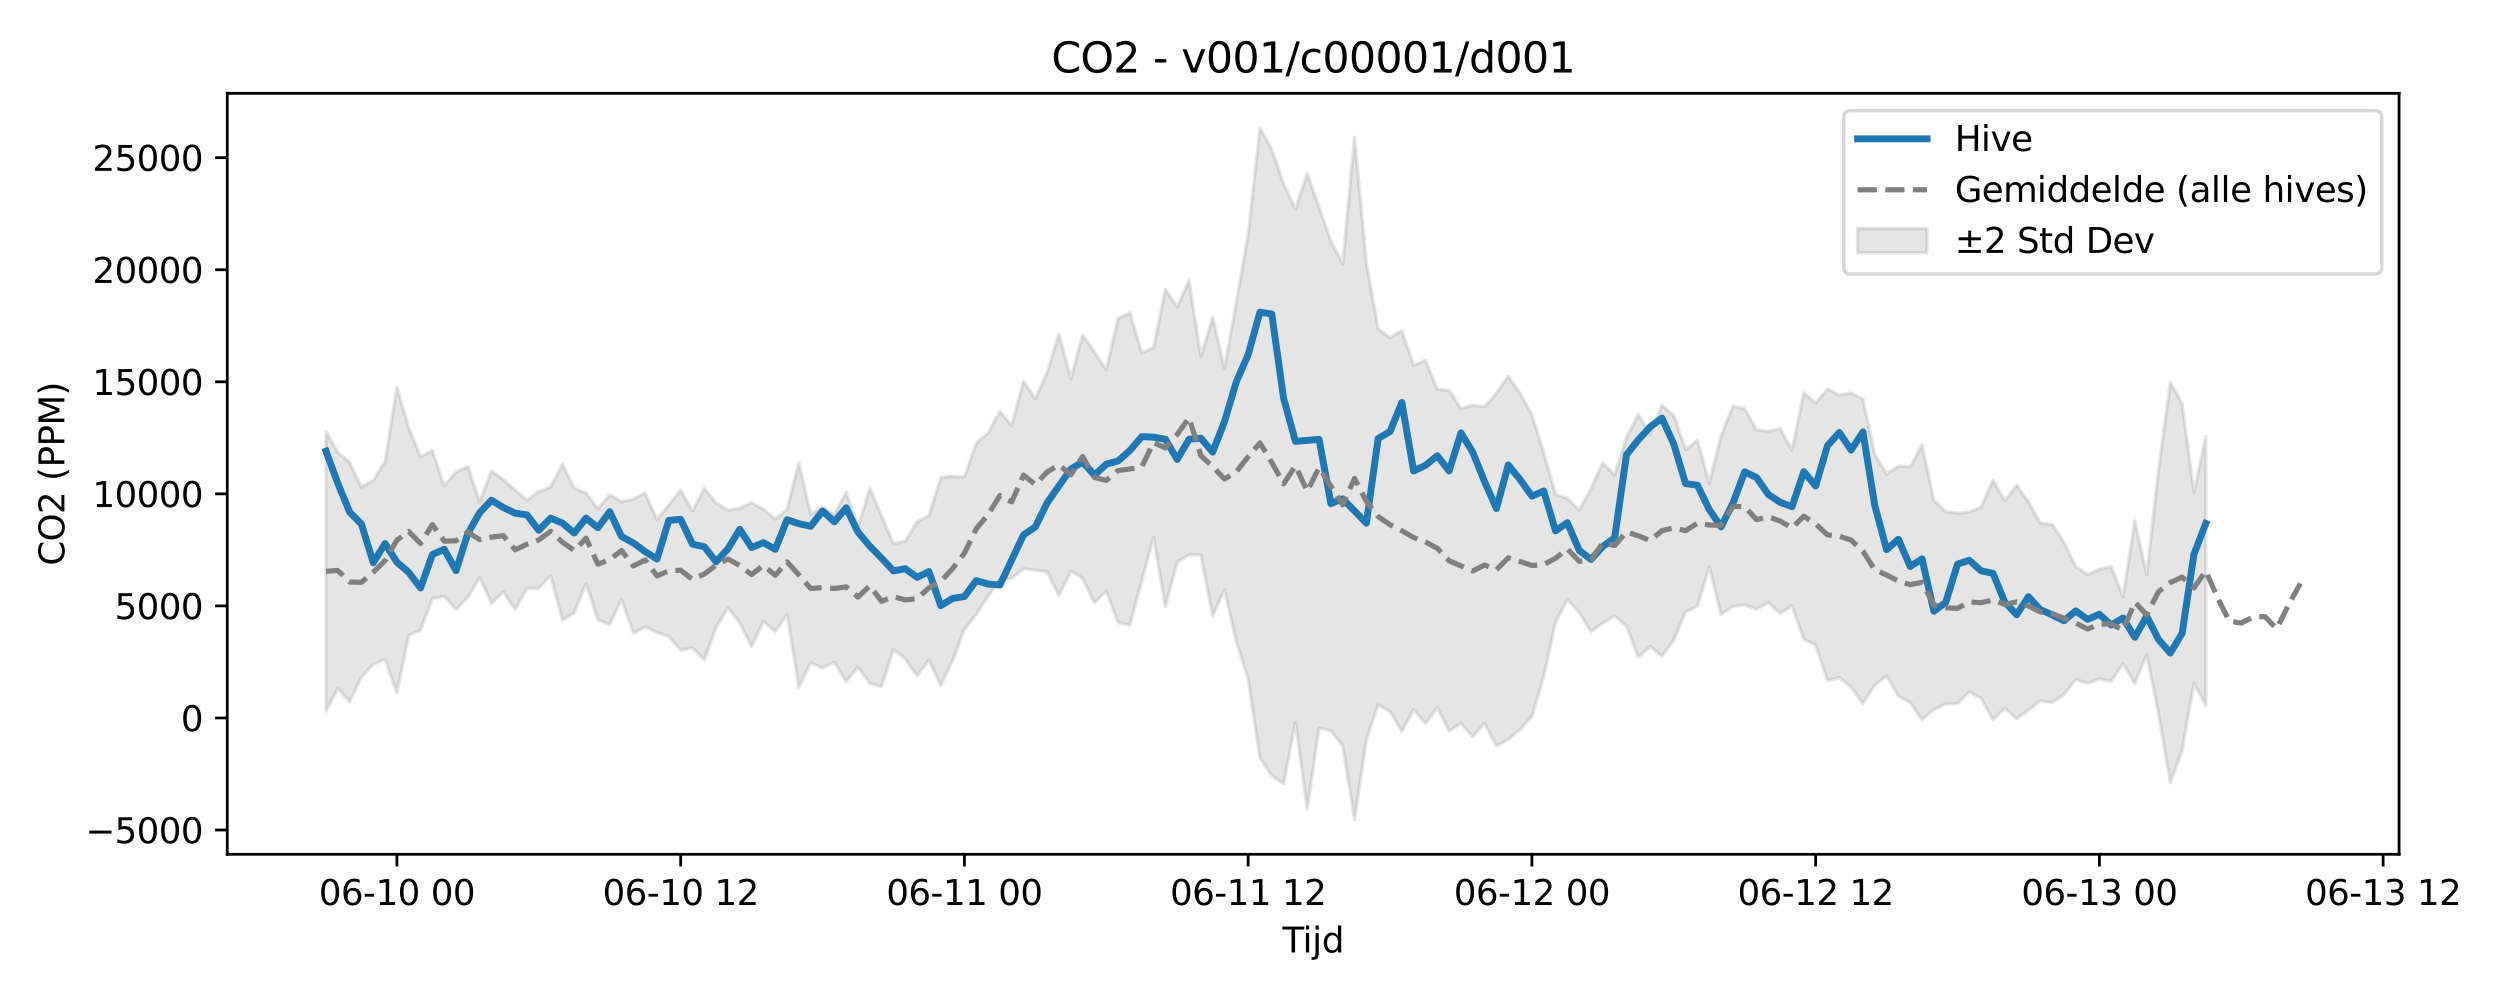<?xml version="1.0" encoding="utf-8" standalone="no"?>
<!DOCTYPE svg PUBLIC "-//W3C//DTD SVG 1.1//EN"
  "http://www.w3.org/Graphics/SVG/1.1/DTD/svg11.dtd">
<svg xmlns:xlink="http://www.w3.org/1999/xlink" width="720pt" height="288pt" viewBox="0 0 720 288" xmlns="http://www.w3.org/2000/svg" version="1.1">
 <defs>
  <style type="text/css">*{stroke-linejoin: round; stroke-linecap: butt}</style>
 </defs>
 <g id="figure_1">
  <g id="patch_1">
   <path d="M 0 288 
L 720 288 
L 720 0 
L 0 0 
z
" style="fill: #ffffff"/>
  </g>
  <g id="axes_1">
   <g id="patch_2">
    <path d="M 65.45 246.04 
L 690.936 246.04 
L 690.936 26.88 
L 65.45 26.88 
z
" style="fill: #ffffff"/>
   </g>
   <g id="FillBetweenPolyCollection_1">
    <defs>
     <path id="mc62be4d04b" d="M 93.881 -163.714 
L 93.881 -83.22 
L 97.286 -89.719 
L 100.691 -85.913 
L 104.096 -92.959 
L 107.501 -96.705 
L 110.906 -98.048 
L 114.311 -88.462 
L 117.716 -105.051 
L 121.121 -106.446 
L 124.526 -115.63 
L 127.93 -116.232 
L 131.335 -112.45 
L 134.74 -115.993 
L 138.145 -121.655 
L 141.55 -114.295 
L 144.955 -117.542 
L 148.36 -112.461 
L 151.765 -118.574 
L 155.17 -118.573 
L 158.575 -122.231 
L 161.98 -109.398 
L 165.385 -111.501 
L 168.79 -119.966 
L 172.195 -109.494 
L 175.599 -108.139 
L 179.004 -115.425 
L 182.409 -105.657 
L 185.814 -107.45 
L 189.219 -105.893 
L 192.624 -104.692 
L 196.029 -100.757 
L 199.434 -101.395 
L 202.839 -98.008 
L 206.244 -107.343 
L 209.649 -112.953 
L 213.054 -108.597 
L 216.459 -101.781 
L 219.864 -109.017 
L 223.269 -106.128 
L 226.673 -111.037 
L 230.078 -90.12 
L 233.483 -97.076 
L 236.888 -95.622 
L 240.293 -97.276 
L 243.698 -91.741 
L 247.103 -95.83 
L 250.508 -91.153 
L 253.913 -90.254 
L 257.318 -100.965 
L 260.723 -98.223 
L 264.128 -93.38 
L 267.533 -97.934 
L 270.938 -90.638 
L 274.342 -97.667 
L 277.747 -106.684 
L 281.152 -111.089 
L 284.557 -116.275 
L 287.962 -121.079 
L 291.367 -121.437 
L 294.772 -124.173 
L 298.177 -123.781 
L 301.582 -123.364 
L 304.987 -116.416 
L 308.392 -123.534 
L 311.797 -121.498 
L 315.202 -114.367 
L 318.607 -117.801 
L 322.012 -108.666 
L 325.416 -107.972 
L 328.821 -120.616 
L 332.226 -133.316 
L 335.631 -113.282 
L 339.036 -126.2 
L 342.441 -128.179 
L 345.846 -128.191 
L 349.251 -110.651 
L 352.656 -118.142 
L 356.061 -103.223 
L 359.466 -92.496 
L 362.871 -69.696 
L 366.276 -64.666 
L 369.681 -62.239 
L 373.085 -79.957 
L 376.49 -55.011 
L 379.895 -78.392 
L 383.3 -77.546 
L 386.705 -73.177 
L 390.11 -51.922 
L 393.515 -75.005 
L 396.92 -85.092 
L 400.325 -83.055 
L 403.73 -77.421 
L 407.135 -83.582 
L 410.54 -79.598 
L 413.945 -84.281 
L 417.35 -77.422 
L 420.754 -79.65 
L 424.159 -75.801 
L 427.564 -79.687 
L 430.969 -73.108 
L 434.374 -75.015 
L 437.779 -77.904 
L 441.184 -81.676 
L 444.589 -93.076 
L 447.994 -108.819 
L 451.399 -115.348 
L 454.804 -111.6 
L 458.209 -106.134 
L 461.614 -108.563 
L 465.019 -110.634 
L 468.424 -107.655 
L 471.828 -98.771 
L 475.233 -101.799 
L 478.638 -98.973 
L 482.043 -103.654 
L 485.448 -111.756 
L 488.853 -113.401 
L 492.258 -124.785 
L 495.663 -111.068 
L 499.068 -113.334 
L 502.473 -113.804 
L 505.878 -112.538 
L 509.283 -114.497 
L 512.688 -111.329 
L 516.093 -113.607 
L 519.497 -103.821 
L 522.902 -102.284 
L 526.307 -92.008 
L 529.712 -92.876 
L 533.117 -90.093 
L 536.522 -85.402 
L 539.927 -90.636 
L 543.332 -93.378 
L 546.737 -87.522 
L 550.142 -85.632 
L 553.547 -80.746 
L 556.952 -83.663 
L 560.357 -85.271 
L 563.762 -85.357 
L 567.166 -88.766 
L 570.571 -86.881 
L 573.976 -80.733 
L 577.381 -84.007 
L 580.786 -81.026 
L 584.191 -83.49 
L 587.596 -86.19 
L 591.001 -85.645 
L 594.406 -88.001 
L 597.811 -92.258 
L 601.216 -91.213 
L 604.621 -92.446 
L 608.026 -91.807 
L 611.431 -96.909 
L 614.836 -91.158 
L 618.24 -99.425 
L 621.645 -82.544 
L 625.05 -62.528 
L 628.455 -71.83 
L 631.86 -91.227 
L 635.265 -84.871 
L 635.265 -162.261 
L 635.265 -162.261 
L 631.86 -146.15 
L 628.455 -171.734 
L 625.05 -177.921 
L 621.645 -152.632 
L 618.24 -122.42 
L 614.836 -138.018 
L 611.431 -116.06 
L 608.026 -124.844 
L 604.621 -124.009 
L 601.216 -122.461 
L 597.811 -124.852 
L 594.406 -131.909 
L 591.001 -136.998 
L 587.596 -137.354 
L 584.191 -143.431 
L 580.786 -148.259 
L 577.381 -143.815 
L 573.976 -149.661 
L 570.571 -141.977 
L 567.166 -140.536 
L 563.762 -140.228 
L 560.357 -140.643 
L 556.952 -143.904 
L 553.547 -159.85 
L 550.142 -153.591 
L 546.737 -153.787 
L 543.332 -151.448 
L 539.927 -157.179 
L 536.522 -173.07 
L 533.117 -174.824 
L 529.712 -174.232 
L 526.307 -175.935 
L 522.902 -171.914 
L 519.497 -174.825 
L 516.093 -158.313 
L 512.688 -164.585 
L 509.283 -163.812 
L 505.878 -164.189 
L 502.473 -170.283 
L 499.068 -171.023 
L 495.663 -162.359 
L 492.258 -148.821 
L 488.853 -161.242 
L 485.448 -158.556 
L 482.043 -168.297 
L 478.638 -171.347 
L 475.233 -162.874 
L 471.828 -168.583 
L 468.424 -162.036 
L 465.019 -151.157 
L 461.614 -154.72 
L 458.209 -147.27 
L 454.804 -141.106 
L 451.399 -144.491 
L 447.994 -145.648 
L 444.589 -157.707 
L 441.184 -168.566 
L 437.779 -174.713 
L 434.374 -179.682 
L 430.969 -174.726 
L 427.564 -170.892 
L 424.159 -171.31 
L 420.754 -170.341 
L 417.35 -175.572 
L 413.945 -175.903 
L 410.54 -184.232 
L 407.135 -182.8 
L 403.73 -192.86 
L 400.325 -190.712 
L 396.92 -193.347 
L 393.515 -212.213 
L 390.11 -248.52 
L 386.705 -212.056 
L 383.3 -218.574 
L 379.895 -228.282 
L 376.49 -238.042 
L 373.085 -227.746 
L 369.681 -235.054 
L 366.276 -244.946 
L 362.871 -251.158 
L 359.466 -220.424 
L 356.061 -201.003 
L 352.656 -181.959 
L 349.251 -196.606 
L 345.846 -185.353 
L 342.441 -207.194 
L 339.036 -199.543 
L 335.631 -204.684 
L 332.226 -187.857 
L 328.821 -186.425 
L 325.416 -197.906 
L 322.012 -196.319 
L 318.607 -181.488 
L 315.202 -186.629 
L 311.797 -191.543 
L 308.392 -178.943 
L 304.987 -191.816 
L 301.582 -180.768 
L 298.177 -173.107 
L 294.772 -178.162 
L 291.367 -165.482 
L 287.962 -169.464 
L 284.557 -163.301 
L 281.152 -160.363 
L 277.747 -150.656 
L 274.342 -150.837 
L 270.938 -150.455 
L 267.533 -139.494 
L 264.128 -137.759 
L 260.723 -132.231 
L 257.318 -131.363 
L 253.913 -139.393 
L 250.508 -147.418 
L 247.103 -136.262 
L 243.698 -146.226 
L 240.293 -139.749 
L 236.888 -141.965 
L 233.483 -139.939 
L 230.078 -154.752 
L 226.673 -141.346 
L 223.269 -138.514 
L 219.864 -141.375 
L 216.459 -143.241 
L 213.054 -141.664 
L 209.649 -141.074 
L 206.244 -143.122 
L 202.839 -147.345 
L 199.434 -140.862 
L 196.029 -146.812 
L 192.624 -142.6 
L 189.219 -138.37 
L 185.814 -146.004 
L 182.409 -144.327 
L 179.004 -143.481 
L 175.599 -145.54 
L 172.195 -141.504 
L 168.79 -146.01 
L 165.385 -147.397 
L 161.98 -154.323 
L 158.575 -147.706 
L 155.17 -146.436 
L 151.765 -143.962 
L 148.36 -146.854 
L 144.955 -149.885 
L 141.55 -152.333 
L 138.145 -143.501 
L 134.74 -153.59 
L 131.335 -152.058 
L 127.93 -148.065 
L 124.526 -158.19 
L 121.121 -156.49 
L 117.716 -164.799 
L 114.311 -176.457 
L 110.906 -155.068 
L 107.501 -149.703 
L 104.096 -147.623 
L 100.691 -154.805 
L 97.286 -157.713 
L 93.881 -163.714 
z
" style="stroke: #808080; stroke-opacity: 0.2"/>
    </defs>
    <g clip-path="url(#p5e89772655)">
     <use xlink:href="#mc62be4d04b" x="0" y="288" style="fill: #808080; fill-opacity: 0.2; stroke: #808080; stroke-opacity: 0.2"/>
    </g>
   </g>
   <g id="matplotlib.axis_1">
    <g id="xtick_1">
     <g id="line2d_1">
      <defs>
       <path id="md2e63da8e4" d="M 0 0 
L 0 3.5 
" style="stroke: #000000; stroke-width: 0.8"/>
      </defs>
      <g>
       <use xlink:href="#md2e63da8e4" x="114.311" y="246.04" style="stroke: #000000; stroke-width: 0.8"/>
      </g>
     </g>
     <g id="text_1">
      <!-- 06-10 00 -->
      <g transform="translate(91.83 260.638) scale(0.1 -0.1)">
       <defs>
        <path id="DejaVuSans-30" d="M 2034 4250 
Q 1547 4250 1301 3770 
Q 1056 3291 1056 2328 
Q 1056 1369 1301 889 
Q 1547 409 2034 409 
Q 2525 409 2770 889 
Q 3016 1369 3016 2328 
Q 3016 3291 2770 3770 
Q 2525 4250 2034 4250 
z
M 2034 4750 
Q 2819 4750 3233 4129 
Q 3647 3509 3647 2328 
Q 3647 1150 3233 529 
Q 2819 -91 2034 -91 
Q 1250 -91 836 529 
Q 422 1150 422 2328 
Q 422 3509 836 4129 
Q 1250 4750 2034 4750 
z
" transform="scale(0.016)"/>
        <path id="DejaVuSans-36" d="M 2113 2584 
Q 1688 2584 1439 2293 
Q 1191 2003 1191 1497 
Q 1191 994 1439 701 
Q 1688 409 2113 409 
Q 2538 409 2786 701 
Q 3034 994 3034 1497 
Q 3034 2003 2786 2293 
Q 2538 2584 2113 2584 
z
M 3366 4563 
L 3366 3988 
Q 3128 4100 2886 4159 
Q 2644 4219 2406 4219 
Q 1781 4219 1451 3797 
Q 1122 3375 1075 2522 
Q 1259 2794 1537 2939 
Q 1816 3084 2150 3084 
Q 2853 3084 3261 2657 
Q 3669 2231 3669 1497 
Q 3669 778 3244 343 
Q 2819 -91 2113 -91 
Q 1303 -91 875 529 
Q 447 1150 447 2328 
Q 447 3434 972 4092 
Q 1497 4750 2381 4750 
Q 2619 4750 2861 4703 
Q 3103 4656 3366 4563 
z
" transform="scale(0.016)"/>
        <path id="DejaVuSans-2d" d="M 313 2009 
L 1997 2009 
L 1997 1497 
L 313 1497 
L 313 2009 
z
" transform="scale(0.016)"/>
        <path id="DejaVuSans-31" d="M 794 531 
L 1825 531 
L 1825 4091 
L 703 3866 
L 703 4441 
L 1819 4666 
L 2450 4666 
L 2450 531 
L 3481 531 
L 3481 0 
L 794 0 
L 794 531 
z
" transform="scale(0.016)"/>
        <path id="DejaVuSans-20" transform="scale(0.016)"/>
       </defs>
       <use xlink:href="#DejaVuSans-30"/>
       <use xlink:href="#DejaVuSans-36" transform="translate(63.623 0)"/>
       <use xlink:href="#DejaVuSans-2d" transform="translate(127.246 0)"/>
       <use xlink:href="#DejaVuSans-31" transform="translate(163.33 0)"/>
       <use xlink:href="#DejaVuSans-30" transform="translate(226.953 0)"/>
       <use xlink:href="#DejaVuSans-20" transform="translate(290.576 0)"/>
       <use xlink:href="#DejaVuSans-30" transform="translate(322.363 0)"/>
       <use xlink:href="#DejaVuSans-30" transform="translate(385.986 0)"/>
      </g>
     </g>
    </g>
    <g id="xtick_2">
     <g id="line2d_2">
      <g>
       <use xlink:href="#md2e63da8e4" x="196.029" y="246.04" style="stroke: #000000; stroke-width: 0.8"/>
      </g>
     </g>
     <g id="text_2">
      <!-- 06-10 12 -->
      <g transform="translate(173.549 260.638) scale(0.1 -0.1)">
       <defs>
        <path id="DejaVuSans-32" d="M 1228 531 
L 3431 531 
L 3431 0 
L 469 0 
L 469 531 
Q 828 903 1448 1529 
Q 2069 2156 2228 2338 
Q 2531 2678 2651 2914 
Q 2772 3150 2772 3378 
Q 2772 3750 2511 3984 
Q 2250 4219 1831 4219 
Q 1534 4219 1204 4116 
Q 875 4013 500 3803 
L 500 4441 
Q 881 4594 1212 4672 
Q 1544 4750 1819 4750 
Q 2544 4750 2975 4387 
Q 3406 4025 3406 3419 
Q 3406 3131 3298 2873 
Q 3191 2616 2906 2266 
Q 2828 2175 2409 1742 
Q 1991 1309 1228 531 
z
" transform="scale(0.016)"/>
       </defs>
       <use xlink:href="#DejaVuSans-30"/>
       <use xlink:href="#DejaVuSans-36" transform="translate(63.623 0)"/>
       <use xlink:href="#DejaVuSans-2d" transform="translate(127.246 0)"/>
       <use xlink:href="#DejaVuSans-31" transform="translate(163.33 0)"/>
       <use xlink:href="#DejaVuSans-30" transform="translate(226.953 0)"/>
       <use xlink:href="#DejaVuSans-20" transform="translate(290.576 0)"/>
       <use xlink:href="#DejaVuSans-31" transform="translate(322.363 0)"/>
       <use xlink:href="#DejaVuSans-32" transform="translate(385.986 0)"/>
      </g>
     </g>
    </g>
    <g id="xtick_3">
     <g id="line2d_3">
      <g>
       <use xlink:href="#md2e63da8e4" x="277.747" y="246.04" style="stroke: #000000; stroke-width: 0.8"/>
      </g>
     </g>
     <g id="text_3">
      <!-- 06-11 00 -->
      <g transform="translate(255.267 260.638) scale(0.1 -0.1)">
       <use xlink:href="#DejaVuSans-30"/>
       <use xlink:href="#DejaVuSans-36" transform="translate(63.623 0)"/>
       <use xlink:href="#DejaVuSans-2d" transform="translate(127.246 0)"/>
       <use xlink:href="#DejaVuSans-31" transform="translate(163.33 0)"/>
       <use xlink:href="#DejaVuSans-31" transform="translate(226.953 0)"/>
       <use xlink:href="#DejaVuSans-20" transform="translate(290.576 0)"/>
       <use xlink:href="#DejaVuSans-30" transform="translate(322.363 0)"/>
       <use xlink:href="#DejaVuSans-30" transform="translate(385.986 0)"/>
      </g>
     </g>
    </g>
    <g id="xtick_4">
     <g id="line2d_4">
      <g>
       <use xlink:href="#md2e63da8e4" x="359.466" y="246.04" style="stroke: #000000; stroke-width: 0.8"/>
      </g>
     </g>
     <g id="text_4">
      <!-- 06-11 12 -->
      <g transform="translate(336.985 260.638) scale(0.1 -0.1)">
       <use xlink:href="#DejaVuSans-30"/>
       <use xlink:href="#DejaVuSans-36" transform="translate(63.623 0)"/>
       <use xlink:href="#DejaVuSans-2d" transform="translate(127.246 0)"/>
       <use xlink:href="#DejaVuSans-31" transform="translate(163.33 0)"/>
       <use xlink:href="#DejaVuSans-31" transform="translate(226.953 0)"/>
       <use xlink:href="#DejaVuSans-20" transform="translate(290.576 0)"/>
       <use xlink:href="#DejaVuSans-31" transform="translate(322.363 0)"/>
       <use xlink:href="#DejaVuSans-32" transform="translate(385.986 0)"/>
      </g>
     </g>
    </g>
    <g id="xtick_5">
     <g id="line2d_5">
      <g>
       <use xlink:href="#md2e63da8e4" x="441.184" y="246.04" style="stroke: #000000; stroke-width: 0.8"/>
      </g>
     </g>
     <g id="text_5">
      <!-- 06-12 00 -->
      <g transform="translate(418.704 260.638) scale(0.1 -0.1)">
       <use xlink:href="#DejaVuSans-30"/>
       <use xlink:href="#DejaVuSans-36" transform="translate(63.623 0)"/>
       <use xlink:href="#DejaVuSans-2d" transform="translate(127.246 0)"/>
       <use xlink:href="#DejaVuSans-31" transform="translate(163.33 0)"/>
       <use xlink:href="#DejaVuSans-32" transform="translate(226.953 0)"/>
       <use xlink:href="#DejaVuSans-20" transform="translate(290.576 0)"/>
       <use xlink:href="#DejaVuSans-30" transform="translate(322.363 0)"/>
       <use xlink:href="#DejaVuSans-30" transform="translate(385.986 0)"/>
      </g>
     </g>
    </g>
    <g id="xtick_6">
     <g id="line2d_6">
      <g>
       <use xlink:href="#md2e63da8e4" x="522.902" y="246.04" style="stroke: #000000; stroke-width: 0.8"/>
      </g>
     </g>
     <g id="text_6">
      <!-- 06-12 12 -->
      <g transform="translate(500.422 260.638) scale(0.1 -0.1)">
       <use xlink:href="#DejaVuSans-30"/>
       <use xlink:href="#DejaVuSans-36" transform="translate(63.623 0)"/>
       <use xlink:href="#DejaVuSans-2d" transform="translate(127.246 0)"/>
       <use xlink:href="#DejaVuSans-31" transform="translate(163.33 0)"/>
       <use xlink:href="#DejaVuSans-32" transform="translate(226.953 0)"/>
       <use xlink:href="#DejaVuSans-20" transform="translate(290.576 0)"/>
       <use xlink:href="#DejaVuSans-31" transform="translate(322.363 0)"/>
       <use xlink:href="#DejaVuSans-32" transform="translate(385.986 0)"/>
      </g>
     </g>
    </g>
    <g id="xtick_7">
     <g id="line2d_7">
      <g>
       <use xlink:href="#md2e63da8e4" x="604.621" y="246.04" style="stroke: #000000; stroke-width: 0.8"/>
      </g>
     </g>
     <g id="text_7">
      <!-- 06-13 00 -->
      <g transform="translate(582.14 260.638) scale(0.1 -0.1)">
       <defs>
        <path id="DejaVuSans-33" d="M 2597 2516 
Q 3050 2419 3304 2112 
Q 3559 1806 3559 1356 
Q 3559 666 3084 287 
Q 2609 -91 1734 -91 
Q 1441 -91 1130 -33 
Q 819 25 488 141 
L 488 750 
Q 750 597 1062 519 
Q 1375 441 1716 441 
Q 2309 441 2620 675 
Q 2931 909 2931 1356 
Q 2931 1769 2642 2001 
Q 2353 2234 1838 2234 
L 1294 2234 
L 1294 2753 
L 1863 2753 
Q 2328 2753 2575 2939 
Q 2822 3125 2822 3475 
Q 2822 3834 2567 4026 
Q 2313 4219 1838 4219 
Q 1578 4219 1281 4162 
Q 984 4106 628 3988 
L 628 4550 
Q 988 4650 1302 4700 
Q 1616 4750 1894 4750 
Q 2613 4750 3031 4423 
Q 3450 4097 3450 3541 
Q 3450 3153 3228 2886 
Q 3006 2619 2597 2516 
z
" transform="scale(0.016)"/>
       </defs>
       <use xlink:href="#DejaVuSans-30"/>
       <use xlink:href="#DejaVuSans-36" transform="translate(63.623 0)"/>
       <use xlink:href="#DejaVuSans-2d" transform="translate(127.246 0)"/>
       <use xlink:href="#DejaVuSans-31" transform="translate(163.33 0)"/>
       <use xlink:href="#DejaVuSans-33" transform="translate(226.953 0)"/>
       <use xlink:href="#DejaVuSans-20" transform="translate(290.576 0)"/>
       <use xlink:href="#DejaVuSans-30" transform="translate(322.363 0)"/>
       <use xlink:href="#DejaVuSans-30" transform="translate(385.986 0)"/>
      </g>
     </g>
    </g>
    <g id="xtick_8">
     <g id="line2d_8">
      <g>
       <use xlink:href="#md2e63da8e4" x="686.339" y="246.04" style="stroke: #000000; stroke-width: 0.8"/>
      </g>
     </g>
     <g id="text_8">
      <!-- 06-13 12 -->
      <g transform="translate(663.859 260.638) scale(0.1 -0.1)">
       <use xlink:href="#DejaVuSans-30"/>
       <use xlink:href="#DejaVuSans-36" transform="translate(63.623 0)"/>
       <use xlink:href="#DejaVuSans-2d" transform="translate(127.246 0)"/>
       <use xlink:href="#DejaVuSans-31" transform="translate(163.33 0)"/>
       <use xlink:href="#DejaVuSans-33" transform="translate(226.953 0)"/>
       <use xlink:href="#DejaVuSans-20" transform="translate(290.576 0)"/>
       <use xlink:href="#DejaVuSans-31" transform="translate(322.363 0)"/>
       <use xlink:href="#DejaVuSans-32" transform="translate(385.986 0)"/>
      </g>
     </g>
    </g>
    <g id="text_9">
     <!-- Tijd -->
     <g transform="translate(369.343 274.317) scale(0.1 -0.1)">
      <defs>
       <path id="DejaVuSans-54" d="M -19 4666 
L 3928 4666 
L 3928 4134 
L 2272 4134 
L 2272 0 
L 1638 0 
L 1638 4134 
L -19 4134 
L -19 4666 
z
" transform="scale(0.016)"/>
       <path id="DejaVuSans-69" d="M 603 3500 
L 1178 3500 
L 1178 0 
L 603 0 
L 603 3500 
z
M 603 4863 
L 1178 4863 
L 1178 4134 
L 603 4134 
L 603 4863 
z
" transform="scale(0.016)"/>
       <path id="DejaVuSans-6a" d="M 603 3500 
L 1178 3500 
L 1178 -63 
Q 1178 -731 923 -1031 
Q 669 -1331 103 -1331 
L -116 -1331 
L -116 -844 
L 38 -844 
Q 366 -844 484 -692 
Q 603 -541 603 -63 
L 603 3500 
z
M 603 4863 
L 1178 4863 
L 1178 4134 
L 603 4134 
L 603 4863 
z
" transform="scale(0.016)"/>
       <path id="DejaVuSans-64" d="M 2906 2969 
L 2906 4863 
L 3481 4863 
L 3481 0 
L 2906 0 
L 2906 525 
Q 2725 213 2448 61 
Q 2172 -91 1784 -91 
Q 1150 -91 751 415 
Q 353 922 353 1747 
Q 353 2572 751 3078 
Q 1150 3584 1784 3584 
Q 2172 3584 2448 3432 
Q 2725 3281 2906 2969 
z
M 947 1747 
Q 947 1113 1208 752 
Q 1469 391 1925 391 
Q 2381 391 2643 752 
Q 2906 1113 2906 1747 
Q 2906 2381 2643 2742 
Q 2381 3103 1925 3103 
Q 1469 3103 1208 2742 
Q 947 2381 947 1747 
z
" transform="scale(0.016)"/>
      </defs>
      <use xlink:href="#DejaVuSans-54"/>
      <use xlink:href="#DejaVuSans-69" transform="translate(57.959 0)"/>
      <use xlink:href="#DejaVuSans-6a" transform="translate(85.742 0)"/>
      <use xlink:href="#DejaVuSans-64" transform="translate(113.525 0)"/>
     </g>
    </g>
   </g>
   <g id="matplotlib.axis_2">
    <g id="ytick_1">
     <g id="line2d_9">
      <defs>
       <path id="m4246a74a4b" d="M 0 0 
L -3.5 0 
" style="stroke: #000000; stroke-width: 0.8"/>
      </defs>
      <g>
       <use xlink:href="#m4246a74a4b" x="65.45" y="239.047" style="stroke: #000000; stroke-width: 0.8"/>
      </g>
     </g>
     <g id="text_10">
      <!-- −5000 -->
      <g transform="translate(24.62 242.846) scale(0.1 -0.1)">
       <defs>
        <path id="DejaVuSans-2212" d="M 678 2272 
L 4684 2272 
L 4684 1741 
L 678 1741 
L 678 2272 
z
" transform="scale(0.016)"/>
        <path id="DejaVuSans-35" d="M 691 4666 
L 3169 4666 
L 3169 4134 
L 1269 4134 
L 1269 2991 
Q 1406 3038 1543 3061 
Q 1681 3084 1819 3084 
Q 2600 3084 3056 2656 
Q 3513 2228 3513 1497 
Q 3513 744 3044 326 
Q 2575 -91 1722 -91 
Q 1428 -91 1123 -41 
Q 819 9 494 109 
L 494 744 
Q 775 591 1075 516 
Q 1375 441 1709 441 
Q 2250 441 2565 725 
Q 2881 1009 2881 1497 
Q 2881 1984 2565 2268 
Q 2250 2553 1709 2553 
Q 1456 2553 1204 2497 
Q 953 2441 691 2322 
L 691 4666 
z
" transform="scale(0.016)"/>
       </defs>
       <use xlink:href="#DejaVuSans-2212"/>
       <use xlink:href="#DejaVuSans-35" transform="translate(83.789 0)"/>
       <use xlink:href="#DejaVuSans-30" transform="translate(147.412 0)"/>
       <use xlink:href="#DejaVuSans-30" transform="translate(211.035 0)"/>
       <use xlink:href="#DejaVuSans-30" transform="translate(274.658 0)"/>
      </g>
     </g>
    </g>
    <g id="ytick_2">
     <g id="line2d_10">
      <g>
       <use xlink:href="#m4246a74a4b" x="65.45" y="206.774" style="stroke: #000000; stroke-width: 0.8"/>
      </g>
     </g>
     <g id="text_11">
      <!-- 0 -->
      <g transform="translate(52.087 210.573) scale(0.1 -0.1)">
       <use xlink:href="#DejaVuSans-30"/>
      </g>
     </g>
    </g>
    <g id="ytick_3">
     <g id="line2d_11">
      <g>
       <use xlink:href="#m4246a74a4b" x="65.45" y="174.5" style="stroke: #000000; stroke-width: 0.8"/>
      </g>
     </g>
     <g id="text_12">
      <!-- 5000 -->
      <g transform="translate(33 178.299) scale(0.1 -0.1)">
       <use xlink:href="#DejaVuSans-35"/>
       <use xlink:href="#DejaVuSans-30" transform="translate(63.623 0)"/>
       <use xlink:href="#DejaVuSans-30" transform="translate(127.246 0)"/>
       <use xlink:href="#DejaVuSans-30" transform="translate(190.869 0)"/>
      </g>
     </g>
    </g>
    <g id="ytick_4">
     <g id="line2d_12">
      <g>
       <use xlink:href="#m4246a74a4b" x="65.45" y="142.227" style="stroke: #000000; stroke-width: 0.8"/>
      </g>
     </g>
     <g id="text_13">
      <!-- 10000 -->
      <g transform="translate(26.637 146.026) scale(0.1 -0.1)">
       <use xlink:href="#DejaVuSans-31"/>
       <use xlink:href="#DejaVuSans-30" transform="translate(63.623 0)"/>
       <use xlink:href="#DejaVuSans-30" transform="translate(127.246 0)"/>
       <use xlink:href="#DejaVuSans-30" transform="translate(190.869 0)"/>
       <use xlink:href="#DejaVuSans-30" transform="translate(254.492 0)"/>
      </g>
     </g>
    </g>
    <g id="ytick_5">
     <g id="line2d_13">
      <g>
       <use xlink:href="#m4246a74a4b" x="65.45" y="109.953" style="stroke: #000000; stroke-width: 0.8"/>
      </g>
     </g>
     <g id="text_14">
      <!-- 15000 -->
      <g transform="translate(26.637 113.752) scale(0.1 -0.1)">
       <use xlink:href="#DejaVuSans-31"/>
       <use xlink:href="#DejaVuSans-35" transform="translate(63.623 0)"/>
       <use xlink:href="#DejaVuSans-30" transform="translate(127.246 0)"/>
       <use xlink:href="#DejaVuSans-30" transform="translate(190.869 0)"/>
       <use xlink:href="#DejaVuSans-30" transform="translate(254.492 0)"/>
      </g>
     </g>
    </g>
    <g id="ytick_6">
     <g id="line2d_14">
      <g>
       <use xlink:href="#m4246a74a4b" x="65.45" y="77.679" style="stroke: #000000; stroke-width: 0.8"/>
      </g>
     </g>
     <g id="text_15">
      <!-- 20000 -->
      <g transform="translate(26.637 81.479) scale(0.1 -0.1)">
       <use xlink:href="#DejaVuSans-32"/>
       <use xlink:href="#DejaVuSans-30" transform="translate(63.623 0)"/>
       <use xlink:href="#DejaVuSans-30" transform="translate(127.246 0)"/>
       <use xlink:href="#DejaVuSans-30" transform="translate(190.869 0)"/>
       <use xlink:href="#DejaVuSans-30" transform="translate(254.492 0)"/>
      </g>
     </g>
    </g>
    <g id="ytick_7">
     <g id="line2d_15">
      <g>
       <use xlink:href="#m4246a74a4b" x="65.45" y="45.406" style="stroke: #000000; stroke-width: 0.8"/>
      </g>
     </g>
     <g id="text_16">
      <!-- 25000 -->
      <g transform="translate(26.637 49.205) scale(0.1 -0.1)">
       <use xlink:href="#DejaVuSans-32"/>
       <use xlink:href="#DejaVuSans-35" transform="translate(63.623 0)"/>
       <use xlink:href="#DejaVuSans-30" transform="translate(127.246 0)"/>
       <use xlink:href="#DejaVuSans-30" transform="translate(190.869 0)"/>
       <use xlink:href="#DejaVuSans-30" transform="translate(254.492 0)"/>
      </g>
     </g>
    </g>
    <g id="text_17">
     <!-- CO2 (PPM) -->
     <g transform="translate(18.541 162.903) rotate(-90) scale(0.1 -0.1)">
      <defs>
       <path id="DejaVuSans-43" d="M 4122 4306 
L 4122 3641 
Q 3803 3938 3442 4084 
Q 3081 4231 2675 4231 
Q 1875 4231 1450 3742 
Q 1025 3253 1025 2328 
Q 1025 1406 1450 917 
Q 1875 428 2675 428 
Q 3081 428 3442 575 
Q 3803 722 4122 1019 
L 4122 359 
Q 3791 134 3420 21 
Q 3050 -91 2638 -91 
Q 1578 -91 968 557 
Q 359 1206 359 2328 
Q 359 3453 968 4101 
Q 1578 4750 2638 4750 
Q 3056 4750 3426 4639 
Q 3797 4528 4122 4306 
z
" transform="scale(0.016)"/>
       <path id="DejaVuSans-4f" d="M 2522 4238 
Q 1834 4238 1429 3725 
Q 1025 3213 1025 2328 
Q 1025 1447 1429 934 
Q 1834 422 2522 422 
Q 3209 422 3611 934 
Q 4013 1447 4013 2328 
Q 4013 3213 3611 3725 
Q 3209 4238 2522 4238 
z
M 2522 4750 
Q 3503 4750 4090 4092 
Q 4678 3434 4678 2328 
Q 4678 1225 4090 567 
Q 3503 -91 2522 -91 
Q 1538 -91 948 565 
Q 359 1222 359 2328 
Q 359 3434 948 4092 
Q 1538 4750 2522 4750 
z
" transform="scale(0.016)"/>
       <path id="DejaVuSans-28" d="M 1984 4856 
Q 1566 4138 1362 3434 
Q 1159 2731 1159 2009 
Q 1159 1288 1364 580 
Q 1569 -128 1984 -844 
L 1484 -844 
Q 1016 -109 783 600 
Q 550 1309 550 2009 
Q 550 2706 781 3412 
Q 1013 4119 1484 4856 
L 1984 4856 
z
" transform="scale(0.016)"/>
       <path id="DejaVuSans-50" d="M 1259 4147 
L 1259 2394 
L 2053 2394 
Q 2494 2394 2734 2622 
Q 2975 2850 2975 3272 
Q 2975 3691 2734 3919 
Q 2494 4147 2053 4147 
L 1259 4147 
z
M 628 4666 
L 2053 4666 
Q 2838 4666 3239 4311 
Q 3641 3956 3641 3272 
Q 3641 2581 3239 2228 
Q 2838 1875 2053 1875 
L 1259 1875 
L 1259 0 
L 628 0 
L 628 4666 
z
" transform="scale(0.016)"/>
       <path id="DejaVuSans-4d" d="M 628 4666 
L 1569 4666 
L 2759 1491 
L 3956 4666 
L 4897 4666 
L 4897 0 
L 4281 0 
L 4281 4097 
L 3078 897 
L 2444 897 
L 1241 4097 
L 1241 0 
L 628 0 
L 628 4666 
z
" transform="scale(0.016)"/>
       <path id="DejaVuSans-29" d="M 513 4856 
L 1013 4856 
Q 1481 4119 1714 3412 
Q 1947 2706 1947 2009 
Q 1947 1309 1714 600 
Q 1481 -109 1013 -844 
L 513 -844 
Q 928 -128 1133 580 
Q 1338 1288 1338 2009 
Q 1338 2731 1133 3434 
Q 928 4138 513 4856 
z
" transform="scale(0.016)"/>
      </defs>
      <use xlink:href="#DejaVuSans-43"/>
      <use xlink:href="#DejaVuSans-4f" transform="translate(69.824 0)"/>
      <use xlink:href="#DejaVuSans-32" transform="translate(148.535 0)"/>
      <use xlink:href="#DejaVuSans-20" transform="translate(212.158 0)"/>
      <use xlink:href="#DejaVuSans-28" transform="translate(243.945 0)"/>
      <use xlink:href="#DejaVuSans-50" transform="translate(282.959 0)"/>
      <use xlink:href="#DejaVuSans-50" transform="translate(343.262 0)"/>
      <use xlink:href="#DejaVuSans-4d" transform="translate(403.564 0)"/>
      <use xlink:href="#DejaVuSans-29" transform="translate(489.844 0)"/>
     </g>
    </g>
   </g>
   <g id="line2d_16">
    <path d="M 93.881 129.937 
L 97.286 139.178 
L 100.691 147.481 
L 104.096 150.94 
L 107.501 162.058 
L 110.906 156.545 
L 114.311 161.896 
L 117.716 164.846 
L 121.121 169.321 
L 124.526 159.708 
L 127.93 158.193 
L 131.335 164.34 
L 134.74 153.654 
L 138.145 147.655 
L 141.55 144.062 
L 144.955 146.17 
L 148.36 147.801 
L 151.765 148.283 
L 155.17 152.724 
L 158.575 149.221 
L 161.98 150.648 
L 165.385 153.507 
L 168.79 149.2 
L 172.195 151.99 
L 175.599 147.382 
L 179.004 154.501 
L 182.409 156.373 
L 185.814 158.878 
L 189.219 161.008 
L 192.624 149.858 
L 196.029 149.572 
L 199.434 156.732 
L 202.839 157.449 
L 206.244 161.789 
L 209.649 158.034 
L 213.054 152.446 
L 216.459 157.683 
L 219.864 156.281 
L 223.269 158.208 
L 226.673 149.677 
L 230.078 150.829 
L 233.483 151.575 
L 236.888 147.169 
L 240.293 150.271 
L 243.698 146.267 
L 247.103 153.243 
L 250.508 157.305 
L 253.913 160.775 
L 257.318 164.422 
L 260.723 163.783 
L 264.128 166.279 
L 267.533 164.603 
L 270.938 174.429 
L 274.342 172.349 
L 277.747 171.811 
L 281.152 167.228 
L 284.557 168.196 
L 287.962 168.489 
L 294.772 154.052 
L 298.177 151.749 
L 301.582 144.783 
L 308.392 135.092 
L 311.797 133.039 
L 315.202 136.867 
L 318.607 133.687 
L 322.012 132.745 
L 325.416 129.717 
L 328.821 125.758 
L 332.226 125.894 
L 335.631 126.511 
L 339.036 132.319 
L 342.441 126.511 
L 345.846 126.195 
L 349.251 130.212 
L 352.656 121.402 
L 356.061 109.962 
L 359.466 102.143 
L 362.871 89.892 
L 366.276 90.444 
L 369.681 114.755 
L 373.085 127.105 
L 379.895 126.535 
L 383.3 145.034 
L 386.705 143.653 
L 393.515 150.669 
L 396.92 126.277 
L 400.325 124.295 
L 403.73 115.924 
L 407.135 135.643 
L 410.54 134.01 
L 413.945 131.249 
L 417.35 135.628 
L 420.754 124.661 
L 424.159 130.26 
L 427.564 138.722 
L 430.969 146.444 
L 434.374 133.913 
L 437.779 138.108 
L 441.184 142.881 
L 444.589 141.405 
L 447.994 152.879 
L 451.399 150.527 
L 454.804 158.501 
L 458.209 161.107 
L 461.614 157.374 
L 465.019 154.893 
L 468.424 130.978 
L 471.828 126.679 
L 475.233 122.946 
L 478.638 120.41 
L 482.043 127.884 
L 485.448 139.285 
L 488.853 139.735 
L 492.258 146.749 
L 495.663 151.734 
L 499.068 144.931 
L 502.473 135.91 
L 505.878 137.512 
L 509.283 142.407 
L 512.688 144.662 
L 516.093 145.925 
L 519.497 135.841 
L 522.902 139.972 
L 526.307 128.37 
L 529.712 124.558 
L 533.117 129.61 
L 536.522 124.414 
L 539.927 145.525 
L 543.332 158.282 
L 546.737 155.319 
L 550.142 163.138 
L 553.547 160.96 
L 556.952 176.041 
L 560.357 173.513 
L 563.762 162.475 
L 567.166 161.352 
L 570.571 164.405 
L 573.976 165.113 
L 577.381 173.405 
L 580.786 177.03 
L 584.191 171.845 
L 587.596 175.578 
L 591.001 177.048 
L 594.406 178.777 
L 597.811 175.937 
L 601.216 178.386 
L 604.621 176.908 
L 608.026 179.997 
L 611.431 177.99 
L 614.836 183.543 
L 618.24 177.482 
L 621.645 184.137 
L 625.05 188.096 
L 628.455 182.366 
L 631.86 159.603 
L 635.265 150.753 
L 635.265 150.753 
" clip-path="url(#p5e89772655)" style="fill: none; stroke: #1f77b4; stroke-width: 2; stroke-linecap: square"/>
   </g>
   <g id="line2d_17">
    <path d="M 93.881 164.533 
L 97.286 164.284 
L 100.691 167.641 
L 104.096 167.709 
L 107.501 164.796 
L 110.906 161.442 
L 114.311 155.541 
L 117.716 153.075 
L 121.121 156.532 
L 124.526 151.09 
L 127.93 155.851 
L 131.335 155.746 
L 134.74 153.209 
L 138.145 155.422 
L 141.55 154.686 
L 144.955 154.287 
L 148.36 158.343 
L 151.765 156.732 
L 155.17 155.496 
L 158.575 153.032 
L 161.98 156.14 
L 165.385 158.551 
L 168.79 155.012 
L 172.195 162.501 
L 175.599 161.161 
L 179.004 158.547 
L 182.409 163.008 
L 185.814 161.273 
L 189.219 165.869 
L 192.624 164.354 
L 196.029 164.215 
L 199.434 166.871 
L 202.839 165.324 
L 206.244 162.768 
L 209.649 160.986 
L 213.054 162.87 
L 216.459 165.489 
L 219.864 162.804 
L 223.269 165.679 
L 226.673 161.809 
L 230.078 165.564 
L 233.483 169.493 
L 236.888 169.206 
L 240.293 169.488 
L 243.698 169.016 
L 247.103 171.954 
L 250.508 168.715 
L 253.913 173.177 
L 257.318 171.836 
L 260.723 172.773 
L 264.128 172.431 
L 267.533 169.286 
L 270.938 167.453 
L 274.342 163.748 
L 277.747 159.33 
L 281.152 152.274 
L 284.557 148.212 
L 287.962 142.729 
L 291.367 144.54 
L 294.772 136.833 
L 298.177 139.556 
L 301.582 135.934 
L 304.987 133.884 
L 308.392 136.761 
L 311.797 131.479 
L 315.202 137.502 
L 318.607 138.356 
L 322.012 135.508 
L 325.416 135.061 
L 328.821 134.479 
L 332.226 127.414 
L 335.631 129.017 
L 339.036 125.129 
L 342.441 120.314 
L 345.846 131.228 
L 349.251 134.372 
L 352.656 137.95 
L 356.061 135.887 
L 359.466 131.54 
L 362.871 127.573 
L 366.276 133.194 
L 369.681 139.353 
L 373.085 134.149 
L 376.49 141.473 
L 379.895 134.663 
L 386.705 145.384 
L 390.11 137.779 
L 393.515 144.391 
L 396.92 148.78 
L 400.325 151.116 
L 403.73 152.86 
L 407.135 154.809 
L 410.54 156.085 
L 413.945 157.908 
L 417.35 161.503 
L 424.159 164.445 
L 427.564 162.711 
L 430.969 164.083 
L 434.374 160.652 
L 437.779 161.692 
L 441.184 162.879 
L 444.589 162.608 
L 447.994 160.767 
L 451.399 158.081 
L 454.804 161.647 
L 458.209 161.298 
L 461.614 156.359 
L 465.019 157.105 
L 468.424 153.155 
L 471.828 154.323 
L 475.233 155.664 
L 478.638 152.84 
L 482.043 152.024 
L 485.448 152.844 
L 488.853 150.679 
L 492.258 151.197 
L 495.663 151.286 
L 499.068 145.822 
L 502.473 145.956 
L 505.878 149.637 
L 509.283 148.846 
L 512.688 150.043 
L 516.093 152.04 
L 519.497 148.677 
L 522.902 150.901 
L 526.307 154.028 
L 529.712 154.446 
L 533.117 155.541 
L 536.522 158.764 
L 539.927 164.092 
L 543.332 165.587 
L 546.737 167.345 
L 550.142 168.388 
L 553.547 167.702 
L 556.952 174.217 
L 560.357 175.043 
L 563.762 175.207 
L 567.166 173.349 
L 570.571 173.571 
L 573.976 172.803 
L 577.381 174.089 
L 580.786 173.358 
L 584.191 174.54 
L 587.596 176.228 
L 591.001 176.679 
L 597.811 179.445 
L 601.216 181.163 
L 604.621 179.772 
L 608.026 179.674 
L 611.431 181.516 
L 614.836 173.412 
L 618.24 177.078 
L 621.645 170.412 
L 625.05 167.775 
L 628.455 166.218 
L 631.86 169.312 
L 635.265 164.434 
L 638.67 172.183 
L 642.075 178.915 
L 645.48 179.428 
L 648.885 177.708 
L 652.29 177.573 
L 655.695 181.042 
L 659.1 174.195 
L 662.505 168.055 
L 662.505 168.055 
" clip-path="url(#p5e89772655)" style="fill: none; stroke-dasharray: 5.55,2.4; stroke-dashoffset: 0; stroke: #808080; stroke-width: 1.5"/>
   </g>
   <g id="patch_3">
    <path d="M 65.45 246.04 
L 65.45 26.88 
" style="fill: none; stroke: #000000; stroke-width: 0.8; stroke-linejoin: miter; stroke-linecap: square"/>
   </g>
   <g id="patch_4">
    <path d="M 690.936 246.04 
L 690.936 26.88 
" style="fill: none; stroke: #000000; stroke-width: 0.8; stroke-linejoin: miter; stroke-linecap: square"/>
   </g>
   <g id="patch_5">
    <path d="M 65.45 246.04 
L 690.936 246.04 
" style="fill: none; stroke: #000000; stroke-width: 0.8; stroke-linejoin: miter; stroke-linecap: square"/>
   </g>
   <g id="patch_6">
    <path d="M 65.45 26.88 
L 690.936 26.88 
" style="fill: none; stroke: #000000; stroke-width: 0.8; stroke-linejoin: miter; stroke-linecap: square"/>
   </g>
   <g id="text_18">
    <!-- CO2 - v001/c00001/d001 -->
    <g transform="translate(302.79 20.88) scale(0.12 -0.12)">
     <defs>
      <path id="DejaVuSans-76" d="M 191 3500 
L 800 3500 
L 1894 563 
L 2988 3500 
L 3597 3500 
L 2284 0 
L 1503 0 
L 191 3500 
z
" transform="scale(0.016)"/>
      <path id="DejaVuSans-2f" d="M 1625 4666 
L 2156 4666 
L 531 -594 
L 0 -594 
L 1625 4666 
z
" transform="scale(0.016)"/>
      <path id="DejaVuSans-63" d="M 3122 3366 
L 3122 2828 
Q 2878 2963 2633 3030 
Q 2388 3097 2138 3097 
Q 1578 3097 1268 2742 
Q 959 2388 959 1747 
Q 959 1106 1268 751 
Q 1578 397 2138 397 
Q 2388 397 2633 464 
Q 2878 531 3122 666 
L 3122 134 
Q 2881 22 2623 -34 
Q 2366 -91 2075 -91 
Q 1284 -91 818 406 
Q 353 903 353 1747 
Q 353 2603 823 3093 
Q 1294 3584 2113 3584 
Q 2378 3584 2631 3529 
Q 2884 3475 3122 3366 
z
" transform="scale(0.016)"/>
     </defs>
     <use xlink:href="#DejaVuSans-43"/>
     <use xlink:href="#DejaVuSans-4f" transform="translate(69.824 0)"/>
     <use xlink:href="#DejaVuSans-32" transform="translate(148.535 0)"/>
     <use xlink:href="#DejaVuSans-20" transform="translate(212.158 0)"/>
     <use xlink:href="#DejaVuSans-2d" transform="translate(243.945 0)"/>
     <use xlink:href="#DejaVuSans-20" transform="translate(280.029 0)"/>
     <use xlink:href="#DejaVuSans-76" transform="translate(311.816 0)"/>
     <use xlink:href="#DejaVuSans-30" transform="translate(370.996 0)"/>
     <use xlink:href="#DejaVuSans-30" transform="translate(434.619 0)"/>
     <use xlink:href="#DejaVuSans-31" transform="translate(498.242 0)"/>
     <use xlink:href="#DejaVuSans-2f" transform="translate(561.865 0)"/>
     <use xlink:href="#DejaVuSans-63" transform="translate(595.557 0)"/>
     <use xlink:href="#DejaVuSans-30" transform="translate(650.537 0)"/>
     <use xlink:href="#DejaVuSans-30" transform="translate(714.16 0)"/>
     <use xlink:href="#DejaVuSans-30" transform="translate(777.783 0)"/>
     <use xlink:href="#DejaVuSans-30" transform="translate(841.406 0)"/>
     <use xlink:href="#DejaVuSans-31" transform="translate(905.029 0)"/>
     <use xlink:href="#DejaVuSans-2f" transform="translate(968.652 0)"/>
     <use xlink:href="#DejaVuSans-64" transform="translate(1002.344 0)"/>
     <use xlink:href="#DejaVuSans-30" transform="translate(1065.82 0)"/>
     <use xlink:href="#DejaVuSans-30" transform="translate(1129.443 0)"/>
     <use xlink:href="#DejaVuSans-31" transform="translate(1193.066 0)"/>
    </g>
   </g>
   <g id="legend_1">
    <g id="patch_7">
     <path d="M 532.992 78.914 
L 683.936 78.914 
Q 685.936 78.914 685.936 76.914 
L 685.936 33.88 
Q 685.936 31.88 683.936 31.88 
L 532.992 31.88 
Q 530.992 31.88 530.992 33.88 
L 530.992 76.914 
Q 530.992 78.914 532.992 78.914 
z
" style="fill: #ffffff; opacity: 0.8; stroke: #cccccc; stroke-linejoin: miter"/>
    </g>
    <g id="line2d_18">
     <path d="M 534.992 39.978 
L 544.992 39.978 
L 554.992 39.978 
" style="fill: none; stroke: #1f77b4; stroke-width: 2; stroke-linecap: square"/>
    </g>
    <g id="text_19">
     <!-- Hive -->
     <g transform="translate(562.992 43.478) scale(0.1 -0.1)">
      <defs>
       <path id="DejaVuSans-48" d="M 628 4666 
L 1259 4666 
L 1259 2753 
L 3553 2753 
L 3553 4666 
L 4184 4666 
L 4184 0 
L 3553 0 
L 3553 2222 
L 1259 2222 
L 1259 0 
L 628 0 
L 628 4666 
z
" transform="scale(0.016)"/>
       <path id="DejaVuSans-65" d="M 3597 1894 
L 3597 1613 
L 953 1613 
Q 991 1019 1311 708 
Q 1631 397 2203 397 
Q 2534 397 2845 478 
Q 3156 559 3463 722 
L 3463 178 
Q 3153 47 2828 -22 
Q 2503 -91 2169 -91 
Q 1331 -91 842 396 
Q 353 884 353 1716 
Q 353 2575 817 3079 
Q 1281 3584 2069 3584 
Q 2775 3584 3186 3129 
Q 3597 2675 3597 1894 
z
M 3022 2063 
Q 3016 2534 2758 2815 
Q 2500 3097 2075 3097 
Q 1594 3097 1305 2825 
Q 1016 2553 972 2059 
L 3022 2063 
z
" transform="scale(0.016)"/>
      </defs>
      <use xlink:href="#DejaVuSans-48"/>
      <use xlink:href="#DejaVuSans-69" transform="translate(75.195 0)"/>
      <use xlink:href="#DejaVuSans-76" transform="translate(102.979 0)"/>
      <use xlink:href="#DejaVuSans-65" transform="translate(162.158 0)"/>
     </g>
    </g>
    <g id="line2d_19">
     <path d="M 534.992 54.657 
L 544.992 54.657 
L 554.992 54.657 
" style="fill: none; stroke-dasharray: 5.55,2.4; stroke-dashoffset: 0; stroke: #808080; stroke-width: 1.5"/>
    </g>
    <g id="text_20">
     <!-- Gemiddelde (alle hives) -->
     <g transform="translate(562.992 58.157) scale(0.1 -0.1)">
      <defs>
       <path id="DejaVuSans-47" d="M 3809 666 
L 3809 1919 
L 2778 1919 
L 2778 2438 
L 4434 2438 
L 4434 434 
Q 4069 175 3628 42 
Q 3188 -91 2688 -91 
Q 1594 -91 976 548 
Q 359 1188 359 2328 
Q 359 3472 976 4111 
Q 1594 4750 2688 4750 
Q 3144 4750 3555 4637 
Q 3966 4525 4313 4306 
L 4313 3634 
Q 3963 3931 3569 4081 
Q 3175 4231 2741 4231 
Q 1884 4231 1454 3753 
Q 1025 3275 1025 2328 
Q 1025 1384 1454 906 
Q 1884 428 2741 428 
Q 3075 428 3337 486 
Q 3600 544 3809 666 
z
" transform="scale(0.016)"/>
       <path id="DejaVuSans-6d" d="M 3328 2828 
Q 3544 3216 3844 3400 
Q 4144 3584 4550 3584 
Q 5097 3584 5394 3201 
Q 5691 2819 5691 2113 
L 5691 0 
L 5113 0 
L 5113 2094 
Q 5113 2597 4934 2840 
Q 4756 3084 4391 3084 
Q 3944 3084 3684 2787 
Q 3425 2491 3425 1978 
L 3425 0 
L 2847 0 
L 2847 2094 
Q 2847 2600 2669 2842 
Q 2491 3084 2119 3084 
Q 1678 3084 1418 2786 
Q 1159 2488 1159 1978 
L 1159 0 
L 581 0 
L 581 3500 
L 1159 3500 
L 1159 2956 
Q 1356 3278 1631 3431 
Q 1906 3584 2284 3584 
Q 2666 3584 2933 3390 
Q 3200 3197 3328 2828 
z
" transform="scale(0.016)"/>
       <path id="DejaVuSans-6c" d="M 603 4863 
L 1178 4863 
L 1178 0 
L 603 0 
L 603 4863 
z
" transform="scale(0.016)"/>
       <path id="DejaVuSans-61" d="M 2194 1759 
Q 1497 1759 1228 1600 
Q 959 1441 959 1056 
Q 959 750 1161 570 
Q 1363 391 1709 391 
Q 2188 391 2477 730 
Q 2766 1069 2766 1631 
L 2766 1759 
L 2194 1759 
z
M 3341 1997 
L 3341 0 
L 2766 0 
L 2766 531 
Q 2569 213 2275 61 
Q 1981 -91 1556 -91 
Q 1019 -91 701 211 
Q 384 513 384 1019 
Q 384 1609 779 1909 
Q 1175 2209 1959 2209 
L 2766 2209 
L 2766 2266 
Q 2766 2663 2505 2880 
Q 2244 3097 1772 3097 
Q 1472 3097 1187 3025 
Q 903 2953 641 2809 
L 641 3341 
Q 956 3463 1253 3523 
Q 1550 3584 1831 3584 
Q 2591 3584 2966 3190 
Q 3341 2797 3341 1997 
z
" transform="scale(0.016)"/>
       <path id="DejaVuSans-68" d="M 3513 2113 
L 3513 0 
L 2938 0 
L 2938 2094 
Q 2938 2591 2744 2837 
Q 2550 3084 2163 3084 
Q 1697 3084 1428 2787 
Q 1159 2491 1159 1978 
L 1159 0 
L 581 0 
L 581 4863 
L 1159 4863 
L 1159 2956 
Q 1366 3272 1645 3428 
Q 1925 3584 2291 3584 
Q 2894 3584 3203 3211 
Q 3513 2838 3513 2113 
z
" transform="scale(0.016)"/>
       <path id="DejaVuSans-73" d="M 2834 3397 
L 2834 2853 
Q 2591 2978 2328 3040 
Q 2066 3103 1784 3103 
Q 1356 3103 1142 2972 
Q 928 2841 928 2578 
Q 928 2378 1081 2264 
Q 1234 2150 1697 2047 
L 1894 2003 
Q 2506 1872 2764 1633 
Q 3022 1394 3022 966 
Q 3022 478 2636 193 
Q 2250 -91 1575 -91 
Q 1294 -91 989 -36 
Q 684 19 347 128 
L 347 722 
Q 666 556 975 473 
Q 1284 391 1588 391 
Q 1994 391 2212 530 
Q 2431 669 2431 922 
Q 2431 1156 2273 1281 
Q 2116 1406 1581 1522 
L 1381 1569 
Q 847 1681 609 1914 
Q 372 2147 372 2553 
Q 372 3047 722 3315 
Q 1072 3584 1716 3584 
Q 2034 3584 2315 3537 
Q 2597 3491 2834 3397 
z
" transform="scale(0.016)"/>
      </defs>
      <use xlink:href="#DejaVuSans-47"/>
      <use xlink:href="#DejaVuSans-65" transform="translate(77.49 0)"/>
      <use xlink:href="#DejaVuSans-6d" transform="translate(139.014 0)"/>
      <use xlink:href="#DejaVuSans-69" transform="translate(236.426 0)"/>
      <use xlink:href="#DejaVuSans-64" transform="translate(264.209 0)"/>
      <use xlink:href="#DejaVuSans-64" transform="translate(327.686 0)"/>
      <use xlink:href="#DejaVuSans-65" transform="translate(391.162 0)"/>
      <use xlink:href="#DejaVuSans-6c" transform="translate(452.686 0)"/>
      <use xlink:href="#DejaVuSans-64" transform="translate(480.469 0)"/>
      <use xlink:href="#DejaVuSans-65" transform="translate(543.945 0)"/>
      <use xlink:href="#DejaVuSans-20" transform="translate(605.469 0)"/>
      <use xlink:href="#DejaVuSans-28" transform="translate(637.256 0)"/>
      <use xlink:href="#DejaVuSans-61" transform="translate(676.27 0)"/>
      <use xlink:href="#DejaVuSans-6c" transform="translate(737.549 0)"/>
      <use xlink:href="#DejaVuSans-6c" transform="translate(765.332 0)"/>
      <use xlink:href="#DejaVuSans-65" transform="translate(793.115 0)"/>
      <use xlink:href="#DejaVuSans-20" transform="translate(854.639 0)"/>
      <use xlink:href="#DejaVuSans-68" transform="translate(886.426 0)"/>
      <use xlink:href="#DejaVuSans-69" transform="translate(949.805 0)"/>
      <use xlink:href="#DejaVuSans-76" transform="translate(977.588 0)"/>
      <use xlink:href="#DejaVuSans-65" transform="translate(1036.768 0)"/>
      <use xlink:href="#DejaVuSans-73" transform="translate(1098.291 0)"/>
      <use xlink:href="#DejaVuSans-29" transform="translate(1150.391 0)"/>
     </g>
    </g>
    <g id="patch_8">
     <path d="M 534.992 72.835 
L 554.992 72.835 
L 554.992 65.835 
L 534.992 65.835 
z
" style="fill: #808080; fill-opacity: 0.2; stroke: #808080; stroke-opacity: 0.2; stroke-linejoin: miter"/>
    </g>
    <g id="text_21">
     <!-- ±2 Std Dev -->
     <g transform="translate(562.992 72.835) scale(0.1 -0.1)">
      <defs>
       <path id="DejaVuSans-b1" d="M 2944 4013 
L 2944 2803 
L 4684 2803 
L 4684 2272 
L 2944 2272 
L 2944 1063 
L 2419 1063 
L 2419 2272 
L 678 2272 
L 678 2803 
L 2419 2803 
L 2419 4013 
L 2944 4013 
z
M 678 531 
L 4684 531 
L 4684 0 
L 678 0 
L 678 531 
z
" transform="scale(0.016)"/>
       <path id="DejaVuSans-53" d="M 3425 4513 
L 3425 3897 
Q 3066 4069 2747 4153 
Q 2428 4238 2131 4238 
Q 1616 4238 1336 4038 
Q 1056 3838 1056 3469 
Q 1056 3159 1242 3001 
Q 1428 2844 1947 2747 
L 2328 2669 
Q 3034 2534 3370 2195 
Q 3706 1856 3706 1288 
Q 3706 609 3251 259 
Q 2797 -91 1919 -91 
Q 1588 -91 1214 -16 
Q 841 59 441 206 
L 441 856 
Q 825 641 1194 531 
Q 1563 422 1919 422 
Q 2459 422 2753 634 
Q 3047 847 3047 1241 
Q 3047 1584 2836 1778 
Q 2625 1972 2144 2069 
L 1759 2144 
Q 1053 2284 737 2584 
Q 422 2884 422 3419 
Q 422 4038 858 4394 
Q 1294 4750 2059 4750 
Q 2388 4750 2728 4690 
Q 3069 4631 3425 4513 
z
" transform="scale(0.016)"/>
       <path id="DejaVuSans-74" d="M 1172 4494 
L 1172 3500 
L 2356 3500 
L 2356 3053 
L 1172 3053 
L 1172 1153 
Q 1172 725 1289 603 
Q 1406 481 1766 481 
L 2356 481 
L 2356 0 
L 1766 0 
Q 1100 0 847 248 
Q 594 497 594 1153 
L 594 3053 
L 172 3053 
L 172 3500 
L 594 3500 
L 594 4494 
L 1172 4494 
z
" transform="scale(0.016)"/>
       <path id="DejaVuSans-44" d="M 1259 4147 
L 1259 519 
L 2022 519 
Q 2988 519 3436 956 
Q 3884 1394 3884 2338 
Q 3884 3275 3436 3711 
Q 2988 4147 2022 4147 
L 1259 4147 
z
M 628 4666 
L 1925 4666 
Q 3281 4666 3915 4102 
Q 4550 3538 4550 2338 
Q 4550 1131 3912 565 
Q 3275 0 1925 0 
L 628 0 
L 628 4666 
z
" transform="scale(0.016)"/>
      </defs>
      <use xlink:href="#DejaVuSans-b1"/>
      <use xlink:href="#DejaVuSans-32" transform="translate(83.789 0)"/>
      <use xlink:href="#DejaVuSans-20" transform="translate(147.412 0)"/>
      <use xlink:href="#DejaVuSans-53" transform="translate(179.199 0)"/>
      <use xlink:href="#DejaVuSans-74" transform="translate(242.676 0)"/>
      <use xlink:href="#DejaVuSans-64" transform="translate(281.885 0)"/>
      <use xlink:href="#DejaVuSans-20" transform="translate(345.361 0)"/>
      <use xlink:href="#DejaVuSans-44" transform="translate(377.148 0)"/>
      <use xlink:href="#DejaVuSans-65" transform="translate(454.15 0)"/>
      <use xlink:href="#DejaVuSans-76" transform="translate(515.674 0)"/>
     </g>
    </g>
   </g>
  </g>
 </g>
 <defs>
  <clipPath id="p5e89772655">
   <rect x="65.45" y="26.88" width="625.486" height="219.16"/>
  </clipPath>
 </defs>
</svg>
